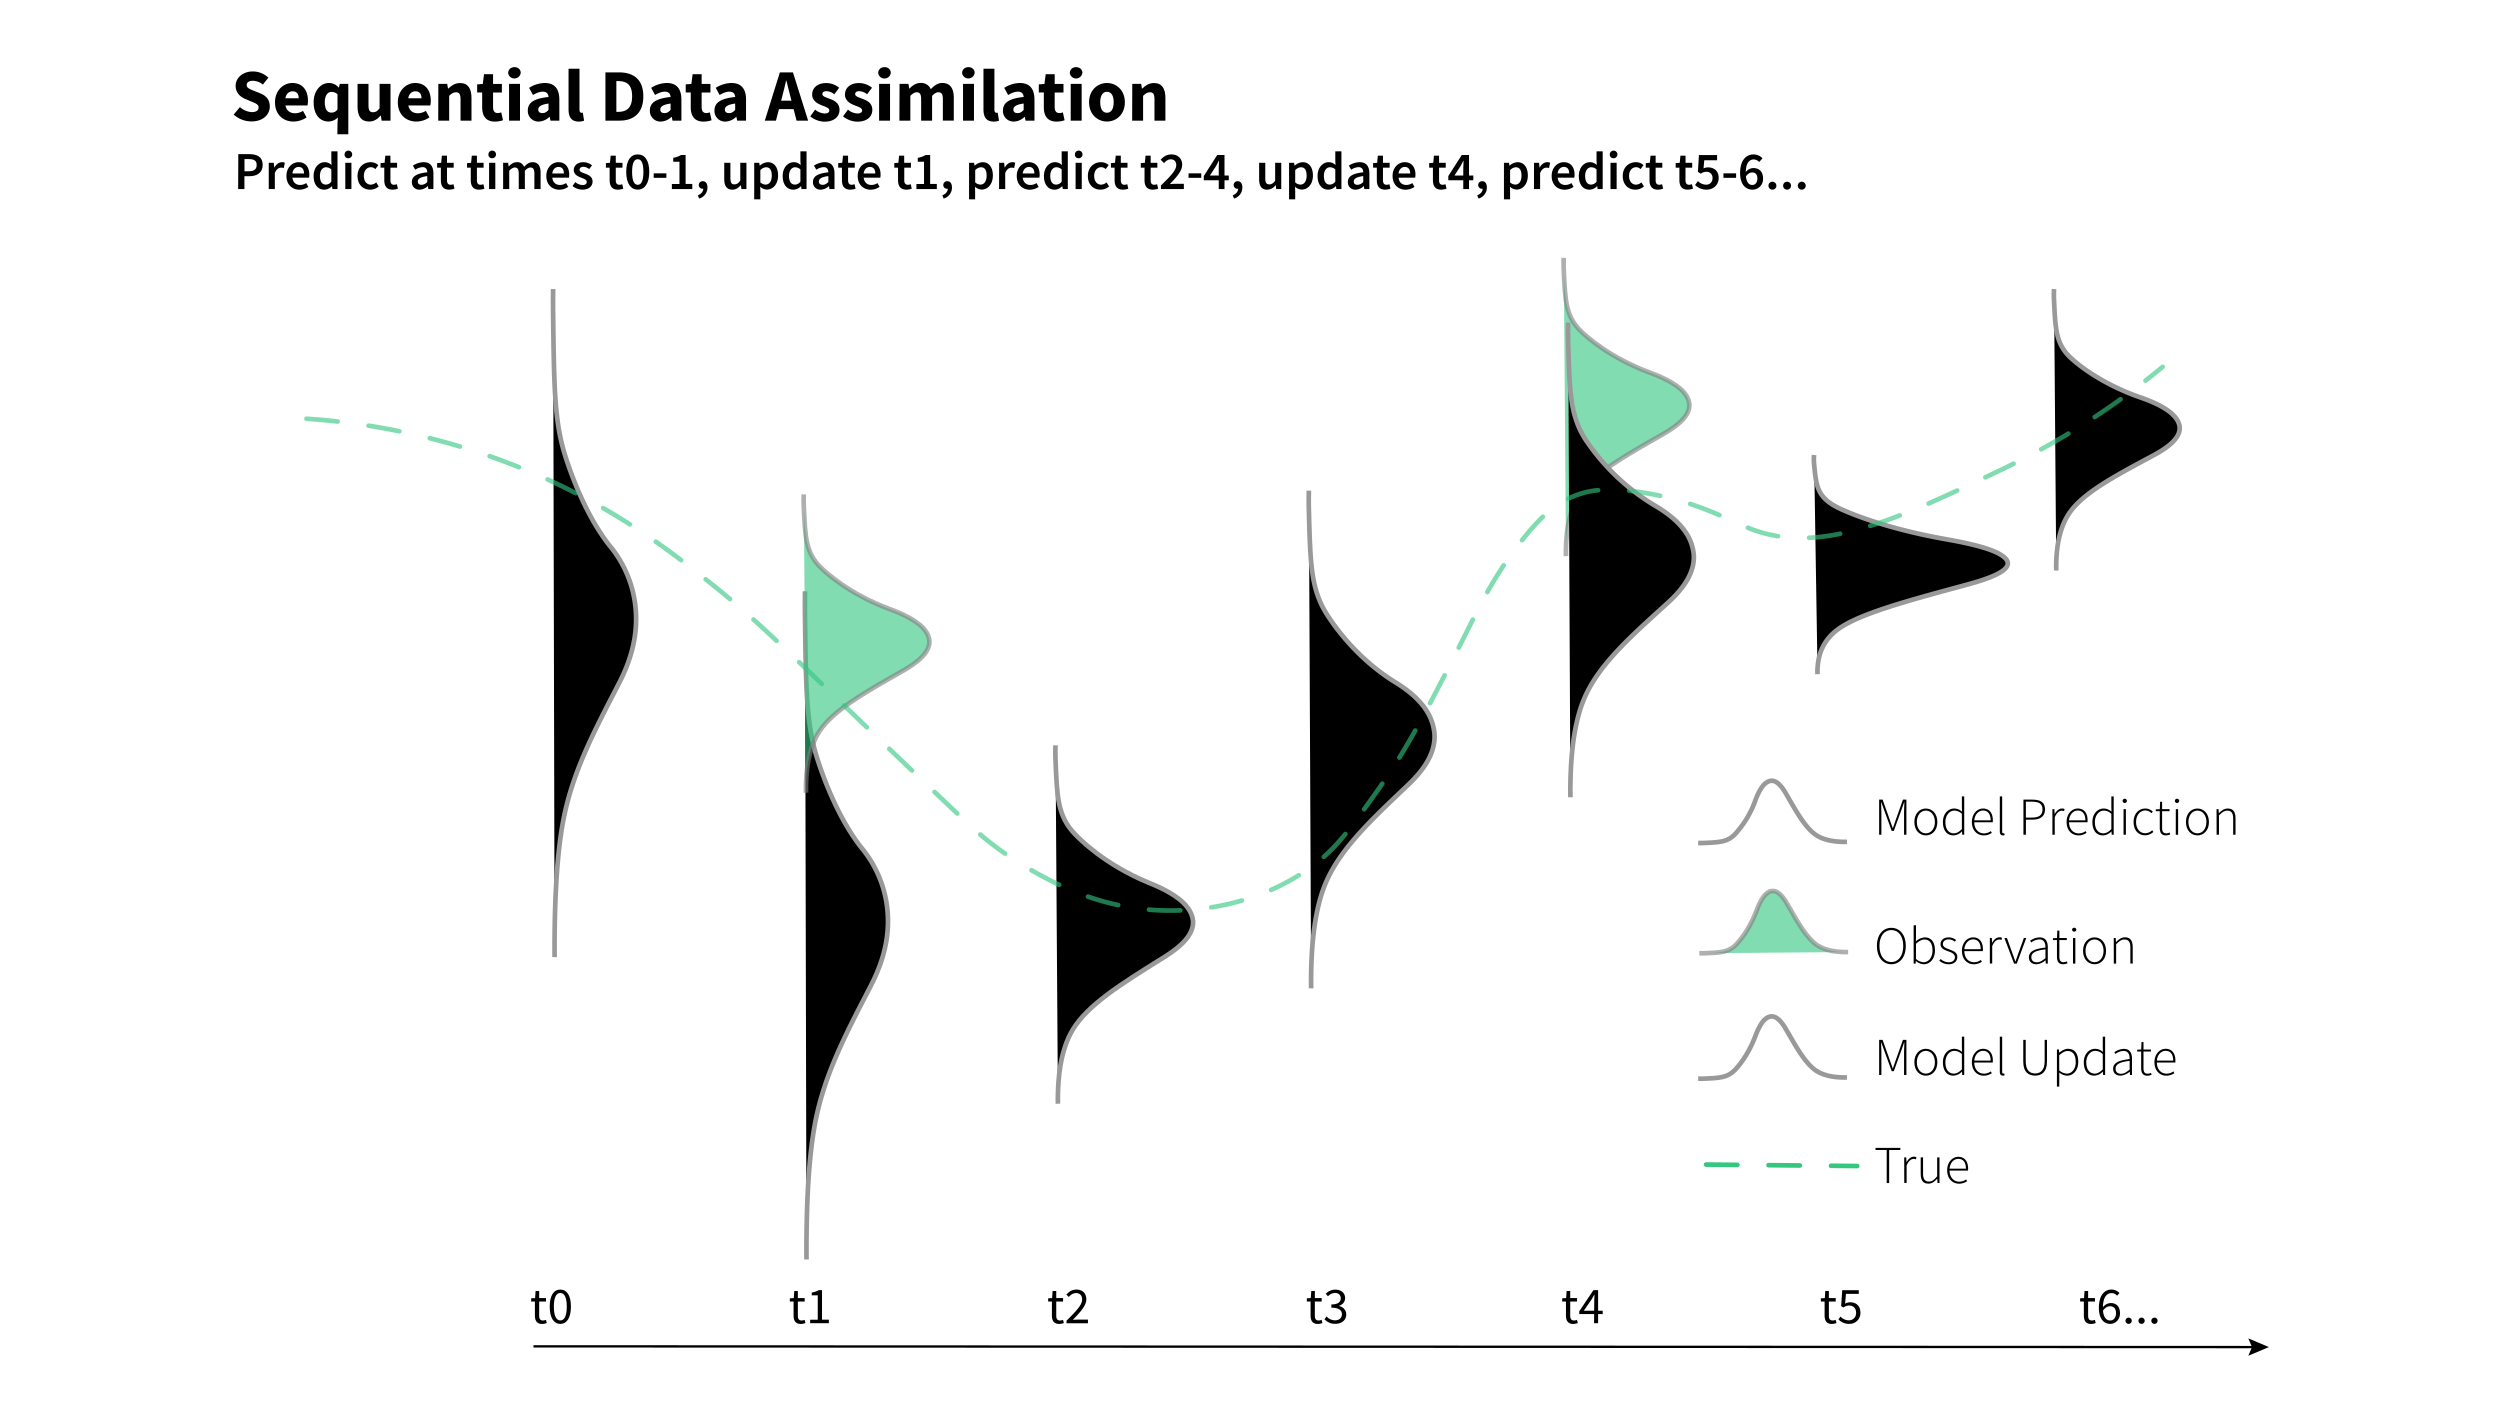 <svg id="Layer_1" data-name="Layer 1" xmlns="http://www.w3.org/2000/svg" viewBox="0 0 1600 900">
<path class="curve pred" id="t0_pred" d="M354,185c-.06,4.08-.1,10,0,17.06.61,44.9.77,67.35,7.58,89.12,1.65,5.26,11.28,36.05,28.44,57.84a73.15,73.15,0,0,1,17.07,45.5c.53,21.26-8.52,38.18-12.33,45.51-15.32,29.53-28.33,54.6-34.13,84.38-5.17,26.58-5.54,61.69-5.69,75.85-.05,5.13,0,9.39,0,12.32" stroke="#999" stroke-miterlimit="10" stroke-width="3px"/>
<path class="curve pred" id="t1_pred" d="M515.2,378.43c-.06,4.08-.1,10,0,17.06.61,44.9.77,67.35,7.58,89.12,1.65,5.26,11.28,36,28.45,57.83A73.26,73.26,0,0,1,568.29,588c.53,21.26-8.52,38.17-12.32,45.51-15.33,29.53-28.33,54.6-34.13,84.38-5.18,26.57-5.54,61.69-5.69,75.84-.06,5.14,0,9.4,0,12.33" stroke="#999" stroke-miterlimit="10" stroke-width="3px"/>
<path class="curve pred" id="t2_pred" d="M675.52,477c-.09,2.19-.16,5.35,0,9.15,1,24.09,1.28,36.14,12.58,47.82,2.73,2.83,18.7,19.34,47.16,31,3.92,1.61,15,6,22,12.71,1.29,1.24,5.83,5.81,6.29,11.7.88,11.41-14.13,20.49-20.44,24.42-25.41,15.85-47,29.3-56.59,45.28-8.59,14.26-9.19,33.1-9.44,40.7-.09,2.75-.05,5,0,6.61" stroke="#999" stroke-miterlimit="10" stroke-width="3px"/>
<path class="curve pred" id="t6_pred" d="M1314.57,185a70.59,70.59,0,0,0,0,7.19c.92,18.91,1.17,28.37,11.49,37.54,2.49,2.22,17.07,15.19,43.07,24.37,3.59,1.26,13.68,4.68,20.11,10,1.17,1,5.33,4.56,5.74,9.19.81,8.95-12.9,16.08-18.67,19.17-23.2,12.44-42.91,23-51.69,35.55-7.84,11.19-8.39,26-8.62,31.95-.08,2.16,0,4,0,5.19" stroke="#999" stroke-miterlimit="10" stroke-width="3px"/>
<path class="curve obs" id="t1_obs" d="M514.42,316.4c-.09,1.82-.15,4.45,0,7.62.92,20.05,1.16,30.08,11.48,39.8,2.49,2.35,17.07,16.1,43.06,25.83,3.59,1.34,13.68,5,20.1,10.59,1.18,1,5.33,4.83,5.74,9.74.81,9.49-12.89,17-18.66,20.32-23.2,13.19-42.9,24.39-51.68,37.69-7.83,11.87-8.39,27.55-8.61,33.87-.08,2.29-.05,4.2,0,5.5" fill="#33c780" opacity=".61" stroke="#7f7f7f" stroke-miterlimit="10" stroke-width="3px"/>
<path class="curve obs" id="t4_obs" d="M1000.79,165c-.08,1.82-.14,4.45,0,7.62.93,20.05,1.17,30.08,11.49,39.8,2.49,2.35,17.07,16.1,43.06,25.83,3.58,1.34,13.67,5,20.1,10.59,1.17,1,5.32,4.83,5.74,9.74.81,9.49-12.9,17-18.66,20.32-23.2,13.19-42.9,24.38-51.68,37.69-7.84,11.86-8.39,27.55-8.61,33.87-.08,2.29-.05,4.2,0,5.5" fill="#33c780" opacity=".61" stroke="#7f7f7f" stroke-miterlimit="10" stroke-width="3px"/>
<path class="curve pred" id="t3_pred" d="M837.68,314c-.08,3-.14,7.43,0,12.71.93,33.45,1.17,50.17,11.49,66.4,2.5,3.92,17.08,26.85,43.08,43.08,3.58,2.24,13.68,8.28,20.1,17.66a32.88,32.88,0,0,1,5.75,16.25c.8,15.83-12.9,28.43-18.67,33.9-23.21,22-42.91,40.68-51.69,62.86-7.84,19.8-8.4,46-8.62,56.51-.08,3.82,0,7,0,9.18" stroke="#999" stroke-miterlimit="10" stroke-width="3px"/>
<path class="curve pred" id="t4_pred" d="M1003.62,206.42c-.08,2.9-.14,7.09,0,12.12.93,31.9,1.17,47.85,11.49,63.32A139.28,139.28,0,0,0,1058.19,323c3.58,2.13,13.67,7.89,20.1,16.84a30.47,30.47,0,0,1,5.75,15.49c.8,15.1-12.91,27.12-18.67,32.33-23.21,21-42.91,38.8-51.69,59.95-7.84,18.89-8.4,43.84-8.62,53.89-.08,3.65,0,6.68,0,8.76" stroke="#999" stroke-miterlimit="10" stroke-width="3px"/>
<path class="curve pred" id="t5_pred" d="m1161 291.2a29.42 29.42 0 0 0 0 5.6c1.43 14.74 1.81 22.1 17.71 29.25 3.84 1.73 26.32 11.83 66.39 19 5.52 1 21.08 3.64 31 7.77 1.82 0.76 8.22 3.56 8.86 7.16 1.24 7-19.89 12.53-28.77 14.93-35.77 9.69-66.14 17.92-79.68 27.69-12.08 8.73-12.93 20.25-13.27 24.89a25.6 25.6 0 0 0 0 4" stroke="#999" stroke-miterlimit="10" stroke-width="3px"/>
<path id="trend" d="M196.17,268a443.89,443.89,0,0,1,147.9,36c52.23,22.89,87.42,50.62,111.87,70.16,37.06,29.61,59.86,55,160.23,149.8a214.81,214.81,0,0,0,42.66,32.23c16.94,9.67,47.54,26.64,90.07,26.55,11.75,0,53.26-.68,91-28.45,15.2-11.17,24.09-23.49,41.71-48.35,17.84-25.17,28.66-46,46.46-80.58,18.24-35.46,24-50.11,41.71-73.95,15.06-20.25,26.12-30.11,40.77-35.08,6.88-2.34,18.07-4.78,41.72-.95,33.7,5.46,53.7,17.35,67.31,22.75,45.16,17.94,94.87-5.8,162.12-37.92a499.12,499.12,0,0,0,102.39-65.42" fill="none" opacity=".61" stroke="#33c780" stroke-dasharray="20,20" stroke-linecap="round" stroke-linejoin="round" stroke-width="3px"/>
  <g>
    <g>
      <line x1="341.42" y1="861.66" x2="1443.13" y2="862.13" style="fill: none;stroke: #000;stroke-miterlimit: 10;stroke-width: 1.5px"/>
      <polygon points="1438.92 867.68 1441.28 862.13 1438.92 856.57 1452.09 862.13 1438.92 867.68"/>
    </g>
    <g>
      <path d="M342.34,841.9V833h-2.4v-2.07l2.52-.16.33-4.52h2.28v4.52h4.37V833h-4.37v9c0,2,.64,3.12,2.5,3.12a5.5,5.5,0,0,0,1.83-.43l.53,2.06a9.87,9.87,0,0,1-3,.59C343.51,847.28,342.34,845.11,342.34,841.9Z"/>
      <path d="M351.82,836.22c0-7.09,2.56-10.9,6.79-10.9s6.78,3.82,6.78,10.9-2.56,11.06-6.78,11.06S351.82,843.32,351.82,836.22Zm10.92,0c0-6.2-1.67-8.7-4.13-8.7s-4.14,2.5-4.14,8.7,1.68,8.86,4.14,8.86S362.74,842.43,362.74,836.22Z"/>
    </g>
    <g>
      <path d="M507.89,841.9V833h-2.4v-2.07l2.52-.16.33-4.52h2.28v4.52H515V833h-4.37v9c0,2,.64,3.12,2.49,3.12a5.5,5.5,0,0,0,1.84-.43l.53,2.06a9.93,9.93,0,0,1-3,.59C509.05,847.28,507.89,845.11,507.89,841.9Z"/>
      <path d="M518.52,844.61h4.84V829h-3.85v-1.76a12.84,12.84,0,0,0,4.5-1.55h2.08v18.89h4.38v2.27h-12Z"/>
    </g>
    <g>
      <path d="M673.22,841.9V833h-2.4v-2.07l2.52-.16.33-4.52H676v4.52h4.37V833H676v9c0,2,.64,3.12,2.5,3.12a5.5,5.5,0,0,0,1.83-.43l.53,2.06a9.87,9.87,0,0,1-3,.59C674.38,847.28,673.22,845.11,673.22,841.9Z"/>
      <path d="M682.56,845.27c6.36-6.34,10-10.15,10-13.6,0-2.41-1.32-4.13-4-4.13a6.2,6.2,0,0,0-4.5,2.54l-1.58-1.54c1.77-1.95,3.68-3.22,6.42-3.22,3.91,0,6.35,2.47,6.35,6.23,0,4-3.64,7.92-8.64,13.17,1.15-.09,2.46-.18,3.56-.18h6.12v2.34H682.56Z"/>
    </g>
    <g>
      <path d="M838.77,841.9V833h-2.4v-2.07l2.52-.16.33-4.52h2.28v4.52h4.37V833H841.5v9c0,2,.63,3.12,2.49,3.12a5.5,5.5,0,0,0,1.84-.43l.53,2.06a10,10,0,0,1-3,.59C839.93,847.28,838.77,845.11,838.77,841.9Z"/>
      <path d="M847.66,844.3l1.37-1.78a7.22,7.22,0,0,0,5.41,2.49c2.57,0,4.39-1.5,4.39-3.88s-1.73-4.2-6.75-4.2v-2.09c4.48,0,6-1.73,6-4,0-2-1.41-3.35-3.66-3.35a6.35,6.35,0,0,0-4.51,2.15L848.44,828a8.75,8.75,0,0,1,6.08-2.64c3.68,0,6.34,2,6.34,5.37,0,2.55-1.55,4.18-3.85,5v.14a5.48,5.48,0,0,1,4.59,5.38c0,3.77-3.11,6-7,6A8.93,8.93,0,0,1,847.66,844.3Z"/>
    </g>
    <g>
      <path d="M1002.21,841.9V833H999.8v-2.07l2.53-.16.32-4.52h2.29v4.52h4.36V833h-4.36v9c0,2,.63,3.12,2.49,3.12a5.61,5.61,0,0,0,1.84-.43l.52,2.06a9.87,9.87,0,0,1-3,.59C1003.37,847.28,1002.21,845.11,1002.21,841.9Z"/>
      <path d="M1020.31,832.7c0-1.11.09-2.94.15-4.06h-.13c-.53,1-1.13,1.94-1.72,3l-5,7.23h12.12V841h-15v-1.8l9.06-13.52h3v21.16h-2.58Z"/>
    </g>
    <g>
      <path d="M1167.75,841.9V833h-2.4v-2.07l2.53-.16.32-4.52h2.28v4.52h4.37V833h-4.37v9c0,2,.64,3.12,2.5,3.12a5.5,5.5,0,0,0,1.83-.43l.53,2.06a9.87,9.87,0,0,1-3,.59C1168.92,847.28,1167.75,845.11,1167.75,841.9Z"/>
      <path d="M1176.58,844.38l1.35-1.78a7.22,7.22,0,0,0,5.34,2.41,4.54,4.54,0,0,0,4.63-4.82c0-2.92-1.78-4.65-4.49-4.65a5.9,5.9,0,0,0-3.63,1.29l-1.45-.92.69-10.19h10.6v2.34h-8.2l-.56,6.29a6.33,6.33,0,0,1,3.25-.88c3.61,0,6.56,2.06,6.56,6.63a6.93,6.93,0,0,1-7.13,7.18A9.3,9.3,0,0,1,1176.58,844.38Z"/>
    </g>
    <g>
      <path d="M1333.67,841.9V833h-2.4v-2.07l2.52-.16.33-4.52h2.28v4.52h4.37V833h-4.37v9c0,2,.63,3.12,2.49,3.12a5.55,5.55,0,0,0,1.84-.43l.53,2.06a10,10,0,0,1-3,.59C1334.83,847.28,1333.67,845.11,1333.67,841.9Z"/>
      <path d="M1343.28,837.11c0-8.52,3.84-11.79,8.07-11.79a6.78,6.78,0,0,1,5.1,2.23l-1.52,1.71a4.63,4.63,0,0,0-3.48-1.67c-3,0-5.59,2.42-5.59,9.52,0,5.2,1.68,8,4.72,8,2.08,0,3.68-1.85,3.68-4.64S1353,836,1350.35,836c-1.38,0-3.1.82-4.56,3l-.09-2.16a6.76,6.76,0,0,1,5.1-2.89c3.67,0,6,2.2,6,6.54,0,4-2.86,6.79-6.25,6.79C1346.41,847.28,1343.28,843.9,1343.28,837.11Z"/>
      <path d="M1360.33,845.22a2,2,0,1,1,2,2.06A2,2,0,0,1,1360.33,845.22Z"/>
      <path d="M1368.6,845.22a2,2,0,1,1,2,2.06A2,2,0,0,1,1368.6,845.22Z"/>
      <path d="M1376.86,845.22a2,2,0,1,1,2,2.06A2,2,0,0,1,1376.86,845.22Z"/>
    </g>
  </g>
  <g>
    <path d="M149.56,73.32l4-4.8a12.28,12.28,0,0,0,7.59,3.23c2.92,0,4.35-1.15,4.35-3s-1.76-2.57-4.46-3.68l-4-1.71c-3.2-1.3-6.23-3.93-6.23-8.42,0-5.12,4.57-9.21,11-9.21a14.27,14.27,0,0,1,9.94,4l-3.52,4.4a10.08,10.08,0,0,0-6.42-2.42c-2.4,0-3.94,1-3.94,2.77s2,2.58,4.72,3.66l3.94,1.59c3.77,1.53,6.13,4,6.13,8.41,0,5.13-4.28,9.57-11.64,9.57A17,17,0,0,1,149.56,73.32Z"/>
    <path d="M176,65.46c0-7.63,5.44-12.34,11.09-12.34,6.7,0,10,4.87,10,11.29a15.94,15.94,0,0,1-.29,3.08H182.72c.62,3.42,3,5,6.1,5a9.82,9.82,0,0,0,5.09-1.54l2.3,4.2a15.3,15.3,0,0,1-8.34,2.65C181.16,77.78,176,73.25,176,65.46Zm15.16-2.57c0-2.59-1.13-4.45-3.91-4.45-2.2,0-4.1,1.47-4.58,4.45Z"/>
    <path d="M216,78.77l.25-3.59a8.85,8.85,0,0,1-5.9,2.6c-5.85,0-9.62-4.64-9.62-12.32s4.8-12.34,9.75-12.34A7.94,7.94,0,0,1,216.71,56h.18l.58-2.32h5.45V85.94h-7Zm0-8.8V60.32a5.68,5.68,0,0,0-3.89-1.49c-2.26,0-4.24,2.08-4.24,6.55,0,4.62,1.6,6.7,4.29,6.7A4.47,4.47,0,0,0,216,70Z"/>
    <path d="M228.83,68.3V53.69h7V67.4c0,3.39.91,4.45,2.92,4.45,1.75,0,2.82-.74,4.18-2.59V53.69h7V77.21h-5.69l-.5-3.26h-.17c-2,2.34-4.18,3.83-7.39,3.83C231,77.78,228.83,74.17,228.83,68.3Z"/>
    <path d="M254.61,65.46c0-7.63,5.44-12.34,11.09-12.34,6.7,0,10,4.87,10,11.29a15.17,15.17,0,0,1-.29,3.08H261.36c.63,3.42,3,5,6.1,5a9.82,9.82,0,0,0,5.09-1.54l2.3,4.2a15.27,15.27,0,0,1-8.34,2.65C259.8,77.78,254.61,73.25,254.61,65.46Zm15.16-2.57c0-2.59-1.13-4.45-3.91-4.45-2.2,0-4.1,1.47-4.58,4.45Z"/>
    <path d="M280.53,53.69h5.69l.5,3h.17c2-1.9,4.35-3.55,7.56-3.55,5.11,0,7.3,3.61,7.3,9.49v14.6h-7V63.51c0-3.39-.91-4.45-2.93-4.45-1.75,0-2.82.82-4.35,2.29V77.21h-7Z"/>
    <path d="M308.59,68.66v-9.5h-3.21V54l3.6-.27.81-6.24h5.77v6.24h5.64v5.47h-5.64v9.42c0,2.67,1.21,3.74,3,3.74a7.08,7.08,0,0,0,2.24-.45l1.1,5.06a16.52,16.52,0,0,1-5.23.85C310.9,77.78,308.59,74.11,308.59,68.66Z"/>
    <path d="M325.26,46.61c0-2.14,1.7-3.64,4-3.64s4,1.5,4,3.64a4.06,4.06,0,0,1-8.07,0Zm.54,7.08h7V77.21h-7Z"/>
    <path d="M337.8,70.69c0-5,3.95-7.64,13.25-8.62-.14-2.06-1.17-3.4-3.72-3.4-2,0-3.94.83-6.23,2.13l-2.47-4.58a19.25,19.25,0,0,1,10-3.1c6,0,9.35,3.44,9.35,10.65V77.21h-5.69l-.5-2.4h-.17a10.32,10.32,0,0,1-6.85,3A6.77,6.77,0,0,1,337.8,70.69Zm13.25-.31V66.27c-5,.67-6.57,2.09-6.57,3.87,0,1.51,1,2.25,2.69,2.25S349.81,71.61,351.05,70.38Z"/>
    <path d="M363.87,69.91V44h7V70.19c0,1.5.7,2,1.27,2a2.91,2.91,0,0,0,.85-.1l.83,5.14a9,9,0,0,1-3.5.58C365.5,77.78,363.87,74.66,363.87,69.91Z"/>
    <path d="M387.48,46.32h8.74c9.44,0,15.52,4.69,15.52,15.31s-6.08,15.58-15.13,15.58h-9.13Zm8.31,25.27c5.25,0,8.79-2.57,8.79-10s-3.54-9.69-8.79-9.69h-1.32V71.59Z"/>
    <path d="M415.92,70.69c0-5,3.95-7.64,13.25-8.62-.14-2.06-1.17-3.4-3.72-3.4-2,0-3.94.83-6.22,2.13l-2.48-4.58a19.25,19.25,0,0,1,10-3.1c6,0,9.35,3.44,9.35,10.65V77.21h-5.69l-.5-2.4h-.17a10.32,10.32,0,0,1-6.85,3A6.77,6.77,0,0,1,415.92,70.69Zm13.25-.31V66.27c-5,.67-6.57,2.09-6.57,3.87,0,1.51,1,2.25,2.69,2.25S427.93,71.61,429.17,70.38Z"/>
    <path d="M442.08,68.66v-9.5h-3.22V54l3.61-.27.81-6.24h5.77v6.24h5.63v5.47h-5.63v9.42c0,2.67,1.21,3.74,3,3.74a7.08,7.08,0,0,0,2.24-.45l1.1,5.06a16.52,16.52,0,0,1-5.23.85C444.39,77.78,442.08,74.11,442.08,68.66Z"/>
    <path d="M457.26,70.69c0-5,3.94-7.64,13.25-8.62-.14-2.06-1.17-3.4-3.72-3.4-2,0-4,.83-6.23,2.13l-2.48-4.58a19.29,19.29,0,0,1,10.05-3.1c6,0,9.34,3.44,9.34,10.65V77.21h-5.68l-.5-2.4h-.18a10.32,10.32,0,0,1-6.84,3A6.77,6.77,0,0,1,457.26,70.69Zm13.25-.31V66.27c-5,.67-6.58,2.09-6.58,3.87,0,1.51,1.05,2.25,2.7,2.25S469.27,71.61,470.51,70.38Z"/>
    <path d="M499.13,46.32h8.36l9.71,30.89h-7.4l-4-15.64c-.86-3.09-1.68-6.75-2.51-10h-.19c-.75,3.26-1.57,6.88-2.43,10l-4.06,15.64h-7.14Zm-3.3,18.11h14.86v5.42H495.83Z"/>
    <path d="M518.55,74.5l3.13-4.34a10.23,10.23,0,0,0,6.07,2.47c2.08,0,3-.79,3-2,0-1.54-2.33-2.25-4.75-3.2-2.88-1.11-6.22-3-6.22-6.91,0-4.38,3.56-7.37,9-7.37a13.38,13.38,0,0,1,8.29,3l-3.12,4.19a8.7,8.7,0,0,0-4.95-2c-1.8,0-2.68.71-2.68,1.88,0,1.5,2.2,2.07,4.64,3,3,1.1,6.33,2.78,6.33,7.08s-3.36,7.58-9.66,7.58A15.26,15.26,0,0,1,518.55,74.5Z"/>
    <path d="M539.55,74.5l3.13-4.34a10.2,10.2,0,0,0,6.07,2.47c2.08,0,3-.79,3-2,0-1.54-2.33-2.25-4.75-3.2-2.88-1.11-6.22-3-6.22-6.91,0-4.38,3.56-7.37,9-7.37a13.38,13.38,0,0,1,8.29,3l-3.12,4.19a8.7,8.7,0,0,0-4.95-2c-1.8,0-2.69.71-2.69,1.88,0,1.5,2.21,2.07,4.64,3,3,1.1,6.34,2.78,6.34,7.08s-3.36,7.58-9.66,7.58A15.26,15.26,0,0,1,539.55,74.5Z"/>
    <path d="M562.09,46.61c0-2.14,1.69-3.64,4-3.64s4,1.5,4,3.64a4.05,4.05,0,0,1-8.06,0Zm.54,7.08h7V77.21h-7Z"/>
    <path d="M575.71,53.69h5.69l.5,3h.17c1.93-1.94,4-3.59,7.13-3.59a6.5,6.5,0,0,1,6.49,4c2.07-2.15,4.28-4,7.39-4,5.08,0,7.35,3.61,7.35,9.49v14.6h-7V63.51c0-3.39-.92-4.45-2.9-4.45-1.18,0-2.52.74-4,2.29V77.21h-7V63.51c0-3.39-.93-4.45-2.91-4.45-1.16,0-2.52.74-4,2.29V77.21h-7Z"/>
    <path d="M615.79,46.61c0-2.14,1.7-3.64,4-3.64s4,1.5,4,3.64a4.06,4.06,0,0,1-8.07,0Zm.55,7.08h7V77.21h-7Z"/>
    <path d="M629.42,69.91V44h7V70.19c0,1.5.69,2,1.26,2a2.84,2.84,0,0,0,.85-.1l.83,5.14a9,9,0,0,1-3.5.58C631.05,77.78,629.42,74.66,629.42,69.91Z"/>
    <path d="M641.89,70.69c0-5,4-7.64,13.25-8.62-.14-2.06-1.17-3.4-3.72-3.4-2,0-3.94.83-6.22,2.13l-2.48-4.58a19.26,19.26,0,0,1,10-3.1c6,0,9.34,3.44,9.34,10.65V77.21h-5.69l-.5-2.4h-.17a10.32,10.32,0,0,1-6.84,3A6.78,6.78,0,0,1,641.89,70.69Zm13.25-.31V66.27c-5,.67-6.57,2.09-6.57,3.87,0,1.51,1,2.25,2.7,2.25S653.9,71.61,655.14,70.38Z"/>
    <path d="M668.05,68.66v-9.5h-3.22V54l3.61-.27.81-6.24H675v6.24h5.63v5.47H675v9.42c0,2.67,1.21,3.74,3,3.74a7.08,7.08,0,0,0,2.24-.45l1.1,5.06a16.52,16.52,0,0,1-5.23.85C670.36,77.78,668.05,74.11,668.05,68.66Z"/>
    <path d="M684.72,46.61c0-2.14,1.7-3.64,4-3.64s4,1.5,4,3.64a4.06,4.06,0,0,1-8.07,0Zm.54,7.08h7V77.21h-7Z"/>
    <path d="M697,65.46c0-7.82,5.5-12.34,11.45-12.34s11.46,4.52,11.46,12.34-5.5,12.32-11.46,12.32S697,73.27,697,65.46Zm15.77,0c0-4.07-1.43-6.71-4.32-6.71s-4.31,2.64-4.31,6.71,1.43,6.7,4.31,6.7S712.75,69.53,712.75,65.46Z"/>
    <path d="M724.65,53.69h5.69l.5,3H731c2-1.9,4.35-3.55,7.56-3.55,5.11,0,7.3,3.61,7.3,9.49v14.6h-7V63.51c0-3.39-.91-4.45-2.93-4.45-1.75,0-2.82.82-4.35,2.29V77.21h-7Z"/>
  </g>
  <g id="legend">
    <g>
      <path class="leg_text_pred" d="M1202.65,511.76h2.22l4.7,13.19,1.77,5h.14c.59-1.67,1.12-3.34,1.71-5l4.69-13.19h2.22v22.49h-1.51V519.46c0-1.82.11-4.19.2-6.07h-.14l-1.75,5-4.85,13.39h-1.36l-4.88-13.39-1.78-5h-.13c.08,1.88.19,4.25.19,6.07v14.79h-1.44Z"/>
      <path class="leg_text_pred" d="M1225.19,526.09c0-5.49,3.42-8.64,7.36-8.64s7.36,3.15,7.36,8.64-3.42,8.57-7.36,8.57S1225.19,531.51,1225.19,526.09Zm13.14,0c0-4.32-2.47-7.31-5.78-7.31s-5.77,3-5.77,7.31,2.46,7.24,5.77,7.24S1238.33,530.4,1238.33,526.09Z"/>
      <path class="leg_text_pred" d="M1243.47,526.09c0-5.29,3.35-8.64,7.27-8.64a7.55,7.55,0,0,1,4.94,2l-.08-3V509.7h1.51v24.55h-1.28l-.16-2.12h-.08a7.72,7.72,0,0,1-5.35,2.53C1246.13,534.66,1243.47,531.62,1243.47,526.09Zm12.13,4.53V520.9a6.88,6.88,0,0,0-4.78-2.11c-3.26,0-5.77,3.18-5.77,7.29,0,4.36,1.94,7.24,5.41,7.24C1252.27,533.32,1253.88,532.37,1255.6,530.62Z"/>
      <path class="leg_text_pred" d="M1262,526.09c0-5.35,3.47-8.64,7.15-8.64,3.88,0,6.27,2.76,6.27,7.59a7.21,7.21,0,0,1-.08,1.22h-11.79c0,4.14,2.48,7.1,6.17,7.1a7.33,7.33,0,0,0,4.4-1.46l.63,1.15a9,9,0,0,1-5.17,1.61C1265.41,534.66,1262,531.45,1262,526.09Zm12-1.07c0-4.18-1.9-6.27-4.84-6.27-2.77,0-5.28,2.35-5.62,6.27Z"/>
      <path class="leg_text_pred" d="M1279.88,532.05V509.7h1.51v22.56c0,.73.3,1.07.71,1.07a2.59,2.59,0,0,0,.62-.07l.25,1.23a3.41,3.41,0,0,1-1.09.17C1280.57,534.66,1279.88,533.85,1279.88,532.05Z"/>
      <path class="leg_text_pred" d="M1295,511.76h5.66c5.1,0,8.16,1.65,8.16,6.26,0,4.42-3,6.56-8,6.56h-4.23v9.67H1295Zm5.41,11.49c4.59,0,6.79-1.53,6.79-5.23s-2.28-4.94-6.93-4.94h-3.7v10.17Z"/>
      <path class="leg_text_pred" d="M1313.54,517.86h1.27l.17,3.06h.07c1.11-2,2.71-3.47,4.66-3.47a3.51,3.51,0,0,1,1.63.34l-.34,1.37a3.68,3.68,0,0,0-1.48-.28c-1.48,0-3.23,1.12-4.48,4.22v11.15h-1.5Z"/>
      <path class="leg_text_pred" d="M1322.63,526.09c0-5.35,3.48-8.64,7.15-8.64,3.89,0,6.28,2.76,6.28,7.59a7.23,7.23,0,0,1-.09,1.22h-11.79c.06,4.14,2.48,7.1,6.18,7.1a7.37,7.37,0,0,0,4.4-1.46l.62,1.15a8.93,8.93,0,0,1-5.17,1.61C1326,534.66,1322.63,531.45,1322.63,526.09Zm12-1.07c0-4.18-1.9-6.27-4.84-6.27-2.78,0-5.28,2.35-5.62,6.27Z"/>
      <path class="leg_text_pred" d="M1339.13,526.09c0-5.29,3.36-8.64,7.27-8.64a7.55,7.55,0,0,1,4.95,2l-.09-3V509.7h1.51v24.55h-1.27l-.17-2.12h-.07a7.74,7.74,0,0,1-5.35,2.53C1341.8,534.66,1339.13,531.62,1339.13,526.09Zm12.13,4.53V520.9a6.84,6.84,0,0,0-4.78-2.11c-3.25,0-5.76,3.18-5.76,7.29,0,4.36,1.94,7.24,5.41,7.24C1347.94,533.32,1349.54,532.37,1351.26,530.62Z"/>
      <path class="leg_text_pred" d="M1358.48,512.56a1.37,1.37,0,0,1,2.74,0,1.37,1.37,0,0,1-2.74,0Zm.59,5.3h1.5v16.39h-1.5Z"/>
      <path class="leg_text_pred" d="M1365.5,526.09c0-5.49,3.5-8.64,7.49-8.64a6.74,6.74,0,0,1,4.8,2l-.89,1a5.61,5.61,0,0,0-3.87-1.74c-3.36,0-5.94,3-5.94,7.31s2.35,7.24,5.91,7.24a6.52,6.52,0,0,0,4.39-1.89l.78,1.06a7.81,7.81,0,0,1-5.23,2.16C1368.7,534.66,1365.5,531.51,1365.5,526.09Z"/>
      <path class="leg_text_pred" d="M1382.25,529.72V519.18h-2.56V518l2.59-.14.19-4.74h1.28v4.74h4.76v1.32h-4.76v10.66c0,2.09.53,3.5,2.79,3.5a5.85,5.85,0,0,0,2-.52l.4,1.23a9.59,9.59,0,0,1-2.68.61C1383.17,534.66,1382.25,532.66,1382.25,529.72Z"/>
      <path class="leg_text_pred" d="M1391.93,512.56a1.37,1.37,0,0,1,2.74,0,1.37,1.37,0,0,1-2.74,0Zm.58,5.3H1394v16.39h-1.51Z"/>
      <path class="leg_text_pred" d="M1399,526.09c0-5.49,3.42-8.64,7.36-8.64s7.36,3.15,7.36,8.64-3.42,8.57-7.36,8.57S1399,531.51,1399,526.09Zm13.13,0c0-4.32-2.46-7.31-5.77-7.31s-5.78,3-5.78,7.31,2.47,7.24,5.78,7.24S1412.08,530.4,1412.08,526.09Z"/>
      <path class="leg_text_pred" d="M1418.59,517.86h1.28l.16,2.54h.07c1.68-1.67,3.38-2.95,5.64-2.95,3.39,0,5,2,5,6.29v10.51h-1.51V523.94c0-3.48-1.1-5.13-3.73-5.13-2,0-3.37,1-5.36,3.08v12.36h-1.51Z"/>
    </g>
    <g transform="translate(0,75)">
      <path class="leg_text_up" d="M1202.65,590.53h2.22l4.7,13.2,1.77,5h.14c.59-1.67,1.12-3.34,1.71-5l4.69-13.2h2.22V613h-1.51V598.24c0-1.82.11-4.2.2-6.08h-.14l-1.75,5-4.85,13.39h-1.36l-4.88-13.39-1.78-5h-.13c.08,1.88.19,4.26.19,6.08V613h-1.44Z"/>
      <path class="leg_text_up" d="M1225.19,604.86c0-5.48,3.42-8.63,7.36-8.63s7.36,3.15,7.36,8.63-3.42,8.58-7.36,8.58S1225.19,610.28,1225.19,604.86Zm13.14,0c0-4.31-2.47-7.3-5.78-7.3s-5.77,3-5.77,7.3,2.46,7.25,5.77,7.25S1238.33,609.18,1238.33,604.86Z"/>
      <path class="leg_text_up" d="M1243.47,604.86c0-5.29,3.35-8.63,7.27-8.63a7.55,7.55,0,0,1,4.94,2l-.08-3v-6.76h1.51V613h-1.28l-.16-2.13h-.08a7.69,7.69,0,0,1-5.35,2.54C1246.13,613.44,1243.47,610.39,1243.47,604.86Zm12.13,4.54v-9.73a6.92,6.92,0,0,0-4.78-2.11c-3.26,0-5.77,3.19-5.77,7.3,0,4.36,1.94,7.24,5.41,7.24C1252.27,612.1,1253.88,611.15,1255.6,609.4Z"/>
      <path class="leg_text_up" d="M1262,604.86c0-5.34,3.47-8.63,7.15-8.63,3.88,0,6.27,2.76,6.27,7.58a7.26,7.26,0,0,1-.08,1.23h-11.79c0,4.14,2.48,7.09,6.17,7.09a7.32,7.32,0,0,0,4.4-1.45l.63,1.15a9.06,9.06,0,0,1-5.17,1.61C1265.41,613.44,1262,610.22,1262,604.86Zm12-1.06c0-4.19-1.9-6.27-4.84-6.27-2.77,0-5.28,2.35-5.62,6.27Z"/>
      <path class="leg_text_up" d="M1279.88,610.83V588.47h1.51V611c0,.73.3,1.08.71,1.08a2.59,2.59,0,0,0,.62-.07l.25,1.23a3.41,3.41,0,0,1-1.09.17C1280.57,613.44,1279.88,612.62,1279.88,610.83Z"/>
      <path class="leg_text_up" d="M1294.89,604.4V590.53h1.57v13.69c0,6,2.81,7.79,6,7.79s6.12-1.8,6.12-7.79V590.53h1.49V604.4c0,7-3.73,9-7.61,9S1294.89,611.42,1294.89,604.4Z"/>
      <path class="leg_text_up" d="M1316.44,596.64h1.27l.17,2.06h.07c1.6-1.29,3.55-2.47,5.57-2.47,4.39,0,6.56,3.29,6.56,8.36,0,5.56-3.36,8.85-7.23,8.85a8.52,8.52,0,0,1-4.92-2l0,3v6h-1.51Zm12,8c0-4-1.43-7-5.21-7-1.63,0-3.35,1-5.33,2.71V610a7.9,7.9,0,0,0,4.82,2.11C1326.1,612.1,1328.49,609,1328.49,604.6Z"/>
      <path class="leg_text_up" d="M1333.64,604.86c0-5.29,3.36-8.63,7.27-8.63a7.53,7.53,0,0,1,4.94,2l-.08-3v-6.76h1.51V613H1346l-.16-2.13h-.08a7.69,7.69,0,0,1-5.34,2.54C1336.31,613.44,1333.64,610.39,1333.64,604.86Zm12.13,4.54v-9.73a6.92,6.92,0,0,0-4.78-2.11c-3.26,0-5.77,3.19-5.77,7.3,0,4.36,1.94,7.24,5.41,7.24C1342.44,612.1,1344.05,611.15,1345.77,609.4Z"/>
      <path class="leg_text_up" d="M1352.4,609c0-3.64,3.28-5.38,10.57-6.18,0-2.52-.64-5.22-3.86-5.22a8.94,8.94,0,0,0-5.23,1.93l-.69-1.12a11,11,0,0,1,6.1-2.13c3.88,0,5.19,2.82,5.19,6.32V613h-1.28l-.16-2.13H1363a9.64,9.64,0,0,1-5.81,2.54C1354.55,613.44,1352.4,612,1352.4,609Zm10.57.54v-5.58c-6.73.78-9,2.34-9,5,0,2.35,1.59,3.26,3.47,3.26S1360.94,611.22,1363,609.49Z"/>
      <path class="leg_text_up" d="M1370.34,608.5V598h-2.56v-1.17l2.59-.14.19-4.75h1.28v4.75h4.76V598h-4.76v10.66c0,2.1.53,3.51,2.79,3.51a5.85,5.85,0,0,0,2-.52l.4,1.22a9.3,9.3,0,0,1-2.68.62C1371.26,613.44,1370.34,611.44,1370.34,608.5Z"/>
      <path class="leg_text_up" d="M1378.85,604.86c0-5.34,3.47-8.63,7.15-8.63,3.88,0,6.27,2.76,6.27,7.58a6.37,6.37,0,0,1-.09,1.23H1380.4c0,4.14,2.48,7.09,6.17,7.09a7.36,7.36,0,0,0,4.4-1.45l.62,1.15a9,9,0,0,1-5.16,1.61C1382.24,613.44,1378.85,610.22,1378.85,604.86Zm12-1.06c0-4.19-1.9-6.27-4.84-6.27-2.77,0-5.28,2.35-5.62,6.27Z"/>
    </g>
    <g transform="translate(0,-75)">
      <path class="leg_text_obs" d="M1201.2,680.4c0-7.12,3.86-11.59,9.26-11.59s9.27,4.47,9.27,11.59-3.86,11.73-9.27,11.73S1201.2,687.52,1201.2,680.4Zm16.88,0c0-6.24-3-10.16-7.62-10.16s-7.61,3.92-7.61,10.16,3.05,10.3,7.61,10.3S1218.08,686.64,1218.08,680.4Z"/>
      <path class="leg_text_obs" d="M1226.23,690.06h-.07l-.17,1.66h-1.26V667.16h1.51v7.13l-.08,3.19a9.32,9.32,0,0,1,5.64-2.56c4.4,0,6.57,3.29,6.57,8.36,0,5.56-3.36,8.85-7.22,8.85A8.28,8.28,0,0,1,1226.23,690.06Zm10.56-6.77c0-4-1.44-7-5.22-7-1.62,0-3.41,1-5.33,2.71v9.72a7.79,7.79,0,0,0,4.82,2.11C1234.4,690.79,1236.79,687.73,1236.79,683.29Z"/>
      <path class="leg_text_obs" d="M1241.15,689.86l.88-1.1a7.56,7.56,0,0,0,5.21,2.08c2.58,0,3.91-1.51,3.91-3.24,0-2.05-2.12-3-4-3.64-2.47-.88-5.22-1.88-5.22-4.68,0-2.36,1.87-4.36,5.28-4.36a7.61,7.61,0,0,1,4.68,1.7l-.81,1.08a6.26,6.26,0,0,0-3.91-1.49c-2.56,0-3.71,1.47-3.71,3,0,1.87,1.93,2.58,3.88,3.32,2.54,1,5.35,1.8,5.35,5,0,2.47-2,4.62-5.52,4.62A9.38,9.38,0,0,1,1241.15,689.86Z"/>
      <path class="leg_text_obs" d="M1255.64,683.55c0-5.34,3.47-8.63,7.15-8.63,3.88,0,6.27,2.76,6.27,7.58a6.37,6.37,0,0,1-.09,1.23h-11.78c0,4.14,2.48,7.09,6.17,7.09a7.34,7.34,0,0,0,4.4-1.45l.62,1.15a9,9,0,0,1-5.16,1.61C1259,692.13,1255.64,688.91,1255.64,683.55Zm12-1.06c0-4.19-1.9-6.27-4.84-6.27-2.77,0-5.28,2.35-5.62,6.27Z"/>
      <path class="leg_text_obs" d="M1273.5,675.33h1.28l.16,3h.08c1.11-2,2.71-3.46,4.66-3.46a3.33,3.33,0,0,1,1.62.34l-.34,1.36a3.78,3.78,0,0,0-1.48-.27c-1.47,0-3.22,1.12-4.47,4.22v11.15h-1.51Z"/>
      <path class="leg_text_obs" d="M1282.81,675.33h1.63l3.69,10.26c.53,1.59,1.13,3.24,1.66,4.71h.14c.53-1.47,1.12-3.12,1.65-4.71l3.69-10.26h1.54l-6.07,16.39H1289Z"/>
      <path class="leg_text_obs" d="M1298.51,687.64c0-3.64,3.28-5.38,10.57-6.18.05-2.52-.64-5.22-3.86-5.22a8.94,8.94,0,0,0-5.23,1.93l-.69-1.12a11,11,0,0,1,6.09-2.13c3.89,0,5.2,2.82,5.2,6.33v10.47h-1.28l-.16-2.13h-.08a9.64,9.64,0,0,1-5.81,2.54C1300.66,692.13,1298.51,690.71,1298.51,687.64Zm10.57.54V682.6c-6.73.78-9,2.35-9,5,0,2.35,1.59,3.26,3.47,3.26S1307.05,689.91,1309.08,688.18Z"/>
      <path class="leg_text_obs" d="M1316.45,687.19V676.64h-2.57v-1.17l2.6-.14.19-4.75H1318v4.75h4.76v1.31H1318V687.3c0,2.1.53,3.51,2.79,3.51a5.85,5.85,0,0,0,2-.52l.4,1.22a9.3,9.3,0,0,1-2.68.62C1317.37,692.13,1316.45,690.13,1316.45,687.19Z"/>
      <path class="leg_text_obs" d="M1326.12,670a1.38,1.38,0,0,1,2.75,0,1.38,1.38,0,0,1-2.75,0Zm.59,5.3h1.51v16.39h-1.51Z"/>
      <path class="leg_text_obs" d="M1333.15,683.55c0-5.48,3.42-8.63,7.36-8.63s7.36,3.15,7.36,8.63-3.42,8.58-7.36,8.58S1333.15,689,1333.15,683.55Zm13.13,0c0-4.31-2.46-7.3-5.77-7.3s-5.78,3-5.78,7.3,2.47,7.25,5.78,7.25S1346.28,687.87,1346.28,683.55Z"/>
      <path class="leg_text_obs" d="M1352.79,675.33h1.27l.17,2.54h.07c1.67-1.67,3.38-3,5.64-3,3.39,0,5,2.05,5,6.28v10.52h-1.51V681.4c0-3.47-1.1-5.12-3.74-5.12-2,0-3.36,1-5.36,3.07v12.37h-1.5Z"/>
    </g>
    <g>
      <path class="leg_text_true" d="M1207.49,736h-7.16v-1.35h15.89V736h-7.16v21.15h-1.57Z"/>
      <path class="leg_text_true" d="M1218.69,740.75H1220l.17,3h.07c1.11-2,2.72-3.47,4.67-3.47a3.39,3.39,0,0,1,1.62.35l-.34,1.36a3.61,3.61,0,0,0-1.48-.27c-1.48,0-3.22,1.12-4.47,4.22v11.15h-1.51Z"/>
      <path class="leg_text_true" d="M1229.25,751.26V740.75h1.51v10.31c0,3.48,1.1,5.13,3.73,5.13,2,0,3.37-1,5.29-3.35V740.75h1.5v16.39H1240l-.17-2.75h-.07c-1.61,1.89-3.31,3.15-5.57,3.15C1230.82,757.54,1229.25,755.49,1229.25,751.26Z"/>
      <path class="leg_text_true"  d="M1246.18,749c0-5.34,3.48-8.64,7.15-8.64,3.88,0,6.27,2.77,6.27,7.59a7.26,7.26,0,0,1-.08,1.23h-11.79c.06,4.14,2.48,7.09,6.17,7.09a7.44,7.44,0,0,0,4.41-1.45l.62,1.14a9,9,0,0,1-5.17,1.61C1249.58,757.54,1246.18,754.33,1246.18,749Zm12-1.06c0-4.19-1.89-6.27-4.84-6.27-2.77,0-5.27,2.35-5.62,6.27Z"/>
    </g>
    <path class="legend" id="legend_pred" d="M1086.82,539.5a36.42,36.42,0,0,0,3.8,0c10-.45,15-.58,19.85-5.68a63.8,63.8,0,0,0,12.88-21.33c.67-1.77,2.48-6.76,5.28-9.95.51-.58,2.41-2.63,4.86-2.84,4.73-.4,8.5,6.39,10.13,9.24,6.58,11.49,12.16,21.24,18.8,25.59,5.92,3.88,13.74,4.15,16.89,4.26,1.14,0,2.09,0,2.74,0" style="fill: none;stroke: #999;stroke-miterlimit: 10;stroke-width: 3px"/>
    <path transform="translate(0,75)" class="legend" id="legend_up" d="M1086.82,615.35c.91,0,2.23.07,3.8,0,10-.46,15-.58,19.85-5.69,1.17-1.23,8-8.45,12.88-21.32.67-1.77,2.48-6.77,5.28-10,.51-.58,2.41-2.64,4.86-2.84,4.73-.4,8.5,6.38,10.13,9.24,6.58,11.48,12.16,21.24,18.8,25.58,5.92,3.88,13.74,4.16,16.89,4.27,1.14,0,2.09,0,2.74,0" style="fill: none;stroke: #999;stroke-miterlimit: 10;stroke-width: 3px"/>
    <path transform="translate(0,-75)" class="legend" id="legend_obs" d="M1087.56,685.08c.91,0,2.23.07,3.8,0,10-.46,15-.58,19.85-5.69,1.18-1.23,8-8.45,12.88-21.32.67-1.78,2.48-6.77,5.28-10,.52-.59,2.41-2.64,4.86-2.85,4.73-.4,8.5,6.39,10.13,9.24,6.58,11.49,12.16,21.24,18.8,25.59,5.92,3.88,13.74,4.15,16.89,4.27,1.14,0,2.09,0,2.75,0" style="fill: #33c780;stroke: #7f7f7f;stroke-miterlimit: 10;stroke-width: 3px;opacity: 0.61"/>
    <path class="legend" id="legend_true" d="M1091.89,745.32l96.71.94" style="fill: none;stroke: #33c780;stroke-linecap: round;stroke-linejoin: round;stroke-width: 3px;stroke-dasharray: 20,20"/>
  </g>
  <g>
    <path d="M152.51,98.65h7c4.95,0,8.62,1.72,8.62,6.88,0,5-3.68,7.24-8.49,7.24h-3.21V121h-4Zm6.84,10.95c3.34,0,4.92-1.32,4.92-4.07s-1.73-3.71-5.05-3.71h-2.75v7.78Z"/>
    <path d="M172,104.21h3.22l.3,3h.11c1.19-2.19,3-3.4,4.76-3.4a4.28,4.28,0,0,1,1.9.34l-.68,3.41a5.85,5.85,0,0,0-1.72-.27c-1.34,0-3,.92-4,3.47V121H172Z"/>
    <path d="M183.32,112.61c0-5.45,3.78-8.81,7.73-8.81,4.53,0,6.92,3.28,6.92,8a10.08,10.08,0,0,1-.17,1.91H187.16c.32,3,2.24,4.67,4.94,4.67a7.12,7.12,0,0,0,3.89-1.22l1.34,2.45a10.4,10.4,0,0,1-5.75,1.81C187,121.38,183.32,118.14,183.32,112.61ZM194.57,111c0-2.58-1.15-4.15-3.44-4.15-1.95,0-3.67,1.46-4,4.15Z"/>
    <path d="M200.71,112.61c0-5.47,3.42-8.81,7.1-8.81a6.18,6.18,0,0,1,4.39,1.84l-.15-2.7V96.86H216V121h-3.22l-.3-1.82h-.11a7,7,0,0,1-4.76,2.22C203.41,121.38,200.71,118.14,200.71,112.61Zm11.34,3.64v-7.81a5,5,0,0,0-3.41-1.39c-2.13,0-3.89,2-3.89,5.51,0,3.65,1.39,5.58,3.81,5.58A4.43,4.43,0,0,0,212.05,116.25Z"/>
    <path d="M220.53,99.05a2.44,2.44,0,1,1,2.43,2.22A2.25,2.25,0,0,1,220.53,99.05Zm.45,5.16h3.93V121H221Z"/>
    <path d="M228.82,112.61c0-5.59,3.94-8.81,8.41-8.81a7.2,7.2,0,0,1,4.9,1.88l-1.91,2.56a4.12,4.12,0,0,0-2.79-1.23c-2.7,0-4.57,2.24-4.57,5.6s1.84,5.57,4.45,5.57a5.56,5.56,0,0,0,3.47-1.45l1.59,2.59a8.23,8.23,0,0,1-5.47,2.06C232.32,121.38,228.82,118.16,228.82,112.61Z"/>
    <path d="M245.94,115.32v-8h-2.39v-2.94l2.59-.18.46-4.58h3.27v4.58h4.27v3.12h-4.27v8c0,2,.76,2.94,2.37,2.94a5.26,5.26,0,0,0,1.75-.38l.67,2.89a10.86,10.86,0,0,1-3.43.61C247.37,121.38,245.94,118.94,245.94,115.32Z"/>
    <path d="M263.59,116.47c0-3.59,3-5.46,9.86-6.2-.05-1.8-.78-3.3-3-3.3a9.24,9.24,0,0,0-4.71,1.65L264.25,106a13.07,13.07,0,0,1,6.88-2.2c4.19,0,6.25,2.58,6.25,7.25V121h-3.22l-.3-1.86h-.11a8.1,8.1,0,0,1-5.2,2.26A4.7,4.7,0,0,1,263.59,116.47Zm9.86,0v-3.77c-4.54.58-6.06,1.77-6.06,3.46,0,1.48,1,2.13,2.42,2.13A5.28,5.28,0,0,0,273.45,116.48Z"/>
    <path d="M282.15,115.32v-8h-2.39v-2.94l2.59-.18.47-4.58h3.26v4.58h4.27v3.12h-4.27v8c0,2,.76,2.94,2.38,2.94a5.25,5.25,0,0,0,1.74-.38l.67,2.89a10.85,10.85,0,0,1-3.42.61C283.58,121.38,282.15,118.94,282.15,115.32Z"/>
    <path d="M301.29,115.32v-8h-2.38v-2.94l2.59-.18.46-4.58h3.27v4.58h4.27v3.12h-4.27v8c0,2,.76,2.94,2.37,2.94a5.26,5.26,0,0,0,1.75-.38l.67,2.89a10.92,10.92,0,0,1-3.43.61C302.73,121.38,301.29,118.94,301.29,115.32Z"/>
    <path d="M312.58,99.05a2.44,2.44,0,1,1,2.43,2.22A2.25,2.25,0,0,1,312.58,99.05Zm.45,5.16H317V121H313Z"/>
    <path d="M322,104.21h3.22l.3,2.29h.11c1.42-1.49,3-2.7,5.15-2.7a4.52,4.52,0,0,1,4.63,3c1.6-1.7,3.26-3,5.39-3,3.54,0,5.18,2.43,5.18,6.66V121H342V111c0-2.76-.82-3.8-2.58-3.8-1.06,0-2.21.68-3.51,2.09V121H332V111c0-2.76-.82-3.8-2.58-3.8-1,0-2.21.68-3.51,2.09V121H322Z"/>
    <path d="M349.64,112.61c0-5.45,3.78-8.81,7.72-8.81,4.54,0,6.93,3.28,6.93,8a11,11,0,0,1-.17,1.91H353.47c.33,3,2.24,4.67,4.95,4.67a7.12,7.12,0,0,0,3.89-1.22l1.34,2.45a10.4,10.4,0,0,1-5.75,1.81C353.27,121.38,349.64,118.14,349.64,112.61ZM360.89,111c0-2.58-1.15-4.15-3.44-4.15-2,0-3.68,1.46-4,4.15Z"/>
    <path d="M366.38,119.05l1.83-2.5a7.41,7.41,0,0,0,4.63,1.87c1.83,0,2.69-.86,2.69-2,0-1.41-1.82-2-3.61-2.72-2.19-.83-4.71-2.09-4.71-4.89s2.35-5,6.11-5a9,9,0,0,1,5.57,2l-1.81,2.41a6.24,6.24,0,0,0-3.67-1.46c-1.68,0-2.48.81-2.48,1.86,0,1.32,1.69,1.83,3.51,2.5,2.26.84,4.8,1.94,4.8,5.06,0,2.88-2.28,5.2-6.51,5.2A10.5,10.5,0,0,1,366.38,119.05Z"/>
    <path d="M390.17,115.32v-8h-2.39v-2.94l2.59-.18.47-4.58h3.26v4.58h4.28v3.12H394.1v8c0,2,.77,2.94,2.38,2.94a5.37,5.37,0,0,0,1.75-.38l.66,2.89a10.85,10.85,0,0,1-3.42.61C391.6,121.38,390.17,118.94,390.17,115.32Z"/>
    <path d="M400.78,110c0-7.33,2.87-11.18,7.38-11.18s7.37,3.87,7.37,11.18-2.87,11.36-7.37,11.36S400.78,117.36,400.78,110Zm11,0c0-6.14-1.52-8.09-3.62-8.09s-3.62,1.95-3.62,8.09,1.51,8.28,3.62,8.28S411.78,116.17,411.78,110Z"/>
    <path d="M418.36,110.94h8.11v2.87h-8.11Z"/>
    <path d="M430,117.77h4.86V103.51h-4V101a14,14,0,0,0,5-1.79h2.93v18.52h4.28V121H430Z"/>
    <path d="M446.6,125c2.23-.86,3.48-2.42,3.46-4.23l-.19-3,1.51,2.44a2.25,2.25,0,0,1-1.63.6,2.39,2.39,0,0,1-2.54-2.41,2.45,2.45,0,0,1,2.63-2.42c1.87,0,2.93,1.52,2.93,4a7.29,7.29,0,0,1-5.31,7.1Z"/>
    <path d="M463.52,114.72V104.21h3.93v10c0,2.75.8,3.79,2.61,3.79,1.48,0,2.45-.68,3.72-2.32V104.21h3.93V121h-3.22l-.3-2.48h-.11c-1.48,1.75-3.1,2.88-5.4,2.88C465.09,121.38,463.52,119,463.52,114.72Z"/>
    <path d="M482.69,104.21h3.22l.3,1.79h.11a8.08,8.08,0,0,1,5.05-2.2c4.2,0,6.6,3.36,6.6,8.53,0,5.74-3.43,9-7.16,9a6.66,6.66,0,0,1-4.31-1.84l.12,2.79v5.28h-3.93Zm11.24,8.16c0-3.34-1.1-5.32-3.65-5.32a5.32,5.32,0,0,0-3.66,1.88v7.81a5.21,5.21,0,0,0,3.36,1.4C492.22,118.14,493.93,116.17,493.93,112.37Z"/>
    <path d="M500.92,112.61c0-5.47,3.42-8.81,7.1-8.81a6.18,6.18,0,0,1,4.39,1.84l-.15-2.7V96.86h3.93V121H513l-.3-1.82h-.11a7,7,0,0,1-4.76,2.22C503.62,121.38,500.92,118.14,500.92,112.61Zm11.34,3.64v-7.81a5,5,0,0,0-3.41-1.39c-2.13,0-3.89,2-3.89,5.51,0,3.65,1.39,5.58,3.81,5.58A4.43,4.43,0,0,0,512.26,116.25Z"/>
    <path d="M520.29,116.47c0-3.59,3-5.46,9.86-6.2-.06-1.8-.78-3.3-3-3.3a9.3,9.3,0,0,0-4.71,1.65L520.94,106a13.1,13.1,0,0,1,6.88-2.2c4.2,0,6.26,2.58,6.26,7.25V121h-3.22l-.3-1.86h-.11a8.15,8.15,0,0,1-5.21,2.26A4.69,4.69,0,0,1,520.29,116.47Zm9.86,0v-3.77c-4.55.58-6.07,1.77-6.07,3.46,0,1.48,1,2.13,2.42,2.13S528.9,117.63,530.15,116.48Z"/>
    <path d="M538.84,115.32v-8h-2.39v-2.94l2.6-.18.46-4.58h3.26v4.58h4.28v3.12h-4.28v8c0,2,.77,2.94,2.38,2.94a5.31,5.31,0,0,0,1.75-.38l.67,2.89a11,11,0,0,1-3.43.61C540.28,121.38,538.84,118.94,538.84,115.32Z"/>
    <path d="M548.92,112.61c0-5.45,3.79-8.81,7.73-8.81,4.54,0,6.92,3.28,6.92,8a10.08,10.08,0,0,1-.17,1.91H552.76c.33,3,2.24,4.67,4.94,4.67a7.07,7.07,0,0,0,3.89-1.22l1.34,2.45a10.4,10.4,0,0,1-5.75,1.81C552.56,121.38,548.92,118.14,548.92,112.61ZM560.17,111c0-2.58-1.14-4.15-3.44-4.15-2,0-3.67,1.46-4,4.15Z"/>
    <path d="M574.75,115.32v-8h-2.39v-2.94l2.59-.18.47-4.58h3.26v4.58H583v3.12h-4.27v8c0,2,.76,2.94,2.37,2.94a5.26,5.26,0,0,0,1.75-.38l.67,2.89a10.86,10.86,0,0,1-3.43.61C576.18,121.38,574.75,118.94,574.75,115.32Z"/>
    <path d="M586.51,117.77h4.86V103.51h-4V101a14,14,0,0,0,5-1.79h2.93v18.52h4.27V121H586.51Z"/>
    <path d="M603.09,125c2.23-.86,3.48-2.42,3.46-4.23l-.19-3,1.51,2.44a2.25,2.25,0,0,1-1.63.6,2.38,2.38,0,0,1-2.54-2.41,2.45,2.45,0,0,1,2.62-2.42c1.87,0,2.94,1.52,2.94,4a7.29,7.29,0,0,1-5.31,7.1Z"/>
    <path d="M620.2,104.21h3.22l.3,1.79h.11a8.1,8.1,0,0,1,5-2.2c4.2,0,6.6,3.36,6.6,8.53,0,5.74-3.43,9-7.16,9a6.68,6.68,0,0,1-4.31-1.84l.12,2.79v5.28H620.2Zm11.24,8.16c0-3.34-1.09-5.32-3.65-5.32a5.32,5.32,0,0,0-3.66,1.88v7.81a5.21,5.21,0,0,0,3.36,1.4C629.73,118.14,631.44,116.17,631.44,112.37Z"/>
    <path d="M639.45,104.21h3.22l.3,3h.11c1.2-2.19,3-3.4,4.77-3.4a4.34,4.34,0,0,1,1.9.34l-.69,3.41a5.74,5.74,0,0,0-1.72-.27c-1.34,0-3,.92-4,3.47V121h-3.93Z"/>
    <path d="M650.73,112.61c0-5.45,3.79-8.81,7.73-8.81,4.54,0,6.92,3.28,6.92,8a10.08,10.08,0,0,1-.17,1.91H654.57c.33,3,2.24,4.67,4.94,4.67a7.07,7.07,0,0,0,3.89-1.22l1.34,2.45a10.38,10.38,0,0,1-5.75,1.81C654.37,121.38,650.73,118.14,650.73,112.61ZM662,111c0-2.58-1.14-4.15-3.44-4.15-1.95,0-3.67,1.46-4,4.15Z"/>
    <path d="M668.12,112.61c0-5.47,3.43-8.81,7.1-8.81a6.19,6.19,0,0,1,4.4,1.84l-.15-2.7V96.86h3.93V121h-3.22l-.3-1.82h-.11a7.06,7.06,0,0,1-4.77,2.22C670.82,121.38,668.12,118.14,668.12,112.61Zm11.35,3.64v-7.81a5,5,0,0,0-3.42-1.39c-2.13,0-3.89,2-3.89,5.51,0,3.65,1.39,5.58,3.81,5.58A4.45,4.45,0,0,0,679.47,116.25Z"/>
    <path d="M687.94,99.05a2.44,2.44,0,1,1,2.43,2.22A2.25,2.25,0,0,1,687.94,99.05Zm.45,5.16h3.94V121h-3.94Z"/>
    <path d="M696.23,112.61c0-5.59,3.94-8.81,8.41-8.81a7.18,7.18,0,0,1,4.9,1.88l-1.91,2.56a4.1,4.1,0,0,0-2.79-1.23c-2.7,0-4.57,2.24-4.57,5.6s1.84,5.57,4.45,5.57a5.56,5.56,0,0,0,3.47-1.45l1.6,2.59a8.25,8.25,0,0,1-5.48,2.06C699.74,121.38,696.23,118.16,696.23,112.61Z"/>
    <path d="M713.35,115.32v-8H711v-2.94l2.59-.18.47-4.58h3.26v4.58h4.28v3.12h-4.28v8c0,2,.77,2.94,2.38,2.94a5.25,5.25,0,0,0,1.74-.38l.67,2.89a10.85,10.85,0,0,1-3.42.61C714.78,121.38,713.35,118.94,713.35,115.32Z"/>
    <path d="M732.5,115.32v-8h-2.39v-2.94l2.59-.18.47-4.58h3.26v4.58h4.27v3.12h-4.27v8c0,2,.76,2.94,2.37,2.94a5.26,5.26,0,0,0,1.75-.38l.67,2.89a10.86,10.86,0,0,1-3.43.61C733.93,121.38,732.5,118.94,732.5,115.32Z"/>
    <path d="M743,118.69c6-5.85,9.82-9.66,9.82-13,0-2.29-1.26-3.74-3.59-3.74-1.68,0-3.07,1.11-4.23,2.4l-2.19-2.15c2-2.15,4-3.38,6.94-3.38,4.15,0,6.86,2.64,6.86,6.67,0,3.86-3.57,7.83-7.9,12.35,1.15-.11,2.58-.22,3.65-.22h5.31V121H743Z"/>
    <path d="M760.69,110.94h8.11v2.87h-8.11Z"/>
    <path d="M780,107.43c0-1.26.11-3.26.18-4.52h-.14c-.55,1.13-1.16,2.21-1.77,3.37l-3.95,6.07h12.1v3h-16v-2.68l8.6-13.46h4.66V121H780Z"/>
    <path d="M788.93,125c2.23-.86,3.48-2.42,3.46-4.23l-.19-3,1.51,2.44a2.26,2.26,0,0,1-1.63.6,2.38,2.38,0,0,1-2.54-2.41,2.45,2.45,0,0,1,2.62-2.42c1.87,0,2.94,1.52,2.94,4a7.29,7.29,0,0,1-5.31,7.1Z"/>
    <path d="M805.85,114.72V104.21h3.93v10c0,2.75.79,3.79,2.61,3.79,1.47,0,2.44-.68,3.71-2.32V104.21H820V121h-3.23l-.3-2.48h-.11a6.81,6.81,0,0,1-5.39,2.88C807.42,121.38,805.85,119,805.85,114.72Z"/>
    <path d="M825,104.21h3.22l.3,1.79h.11a8.08,8.08,0,0,1,5.05-2.2c4.19,0,6.59,3.36,6.59,8.53,0,5.74-3.42,9-7.15,9a6.64,6.64,0,0,1-4.31-1.84l.12,2.79v5.28H825Zm11.23,8.16c0-3.34-1.09-5.32-3.64-5.32a5.3,5.3,0,0,0-3.66,1.88v7.81a5.21,5.21,0,0,0,3.36,1.4C834.55,118.14,836.25,116.17,836.25,112.37Z"/>
    <path d="M843.24,112.61c0-5.47,3.43-8.81,7.1-8.81a6.19,6.19,0,0,1,4.4,1.84l-.15-2.7V96.86h3.93V121H855.3l-.3-1.82h-.11a7,7,0,0,1-4.77,2.22C846,121.38,843.24,118.14,843.24,112.61Zm11.35,3.64v-7.81a5,5,0,0,0-3.42-1.39c-2.13,0-3.89,2-3.89,5.51,0,3.65,1.4,5.58,3.81,5.58A4.45,4.45,0,0,0,854.59,116.25Z"/>
    <path d="M862.62,116.47c0-3.59,3-5.46,9.85-6.2-.05-1.8-.78-3.3-3-3.3a9.24,9.24,0,0,0-4.71,1.65L863.27,106a13.07,13.07,0,0,1,6.88-2.2c4.19,0,6.25,2.58,6.25,7.25V121h-3.22l-.3-1.86h-.11a8.1,8.1,0,0,1-5.2,2.26A4.69,4.69,0,0,1,862.62,116.47Zm9.85,0v-3.77c-4.54.58-6.06,1.77-6.06,3.46,0,1.48,1,2.13,2.42,2.13A5.28,5.28,0,0,0,872.47,116.48Z"/>
    <path d="M881.17,115.32v-8h-2.39v-2.94l2.59-.18.47-4.58h3.26v4.58h4.28v3.12H885.1v8c0,2,.77,2.94,2.38,2.94a5.25,5.25,0,0,0,1.74-.38l.67,2.89a10.85,10.85,0,0,1-3.42.61C882.6,121.38,881.17,118.94,881.17,115.32Z"/>
    <path d="M891.25,112.61c0-5.45,3.78-8.81,7.73-8.81,4.53,0,6.92,3.28,6.92,8a10.08,10.08,0,0,1-.17,1.91H895.09c.32,3,2.24,4.67,4.94,4.67a7.12,7.12,0,0,0,3.89-1.22l1.34,2.45a10.4,10.4,0,0,1-5.75,1.81C894.88,121.38,891.25,118.14,891.25,112.61ZM902.5,111c0-2.58-1.15-4.15-3.44-4.15-1.95,0-3.67,1.46-4,4.15Z"/>
    <path d="M917.07,115.32v-8h-2.39v-2.94l2.6-.18.46-4.58H921v4.58h4.27v3.12H921v8c0,2,.76,2.94,2.37,2.94a5.26,5.26,0,0,0,1.75-.38l.67,2.89a10.92,10.92,0,0,1-3.43.61C918.51,121.38,917.07,118.94,917.07,115.32Z"/>
    <path d="M936.51,107.43c0-1.26.11-3.26.18-4.52h-.14c-.55,1.13-1.16,2.21-1.78,3.37l-3.94,6.07h12.09v3h-16v-2.68l8.6-13.46h4.65V121h-3.68Z"/>
    <path d="M945.41,125c2.24-.86,3.49-2.42,3.47-4.23l-.2-3,1.51,2.44a2.22,2.22,0,0,1-1.62.6,2.38,2.38,0,0,1-2.54-2.41,2.45,2.45,0,0,1,2.62-2.42c1.87,0,2.94,1.52,2.94,4a7.29,7.29,0,0,1-5.31,7.1Z"/>
    <path d="M962.53,104.21h3.22l.3,1.79h.11a8.08,8.08,0,0,1,5.05-2.2c4.19,0,6.6,3.36,6.6,8.53,0,5.74-3.43,9-7.16,9a6.64,6.64,0,0,1-4.31-1.84l.12,2.79v5.28h-3.93Zm11.23,8.16c0-3.34-1.09-5.32-3.64-5.32a5.3,5.3,0,0,0-3.66,1.88v7.81a5.21,5.21,0,0,0,3.36,1.4C972.06,118.14,973.76,116.17,973.76,112.37Z"/>
    <path d="M981.78,104.21H985l.3,3h.11c1.19-2.19,3-3.4,4.76-3.4a4.28,4.28,0,0,1,1.9.34l-.68,3.41a5.8,5.8,0,0,0-1.72-.27c-1.34,0-2.95.92-4,3.47V121h-3.93Z"/>
    <path d="M993.06,112.61c0-5.45,3.78-8.81,7.73-8.81,4.53,0,6.92,3.28,6.92,8a10.08,10.08,0,0,1-.17,1.91H996.9c.32,3,2.24,4.67,4.94,4.67a7.12,7.12,0,0,0,3.89-1.22l1.34,2.45a10.4,10.4,0,0,1-5.75,1.81C996.69,121.38,993.06,118.14,993.06,112.61Zm11.25-1.62c0-2.58-1.15-4.15-3.44-4.15-2,0-3.67,1.46-4,4.15Z"/>
    <path d="M1010.45,112.61c0-5.47,3.42-8.81,7.09-8.81a6.19,6.19,0,0,1,4.4,1.84l-.15-2.7V96.86h3.93V121h-3.22l-.3-1.82h-.11a7,7,0,0,1-4.76,2.22C1013.15,121.38,1010.45,118.14,1010.45,112.61Zm11.34,3.64v-7.81a5,5,0,0,0-3.41-1.39c-2.13,0-3.89,2-3.89,5.51,0,3.65,1.39,5.58,3.81,5.58A4.43,4.43,0,0,0,1021.79,116.25Z"/>
    <path d="M1030.27,99.05a2.44,2.44,0,1,1,2.43,2.22A2.25,2.25,0,0,1,1030.27,99.05Zm.45,5.16h3.93V121h-3.93Z"/>
    <path d="M1038.56,112.61c0-5.59,3.94-8.81,8.41-8.81a7.2,7.2,0,0,1,4.9,1.88l-1.91,2.56a4.12,4.12,0,0,0-2.79-1.23c-2.7,0-4.57,2.24-4.57,5.6s1.84,5.57,4.45,5.57a5.56,5.56,0,0,0,3.47-1.45l1.59,2.59a8.23,8.23,0,0,1-5.47,2.06C1042.06,121.38,1038.56,118.16,1038.56,112.61Z"/>
    <path d="M1055.68,115.32v-8h-2.39v-2.94l2.59-.18.47-4.58h3.26v4.58h4.27v3.12h-4.27v8c0,2,.76,2.94,2.37,2.94a5.26,5.26,0,0,0,1.75-.38l.67,2.89a10.86,10.86,0,0,1-3.43.61C1057.11,121.38,1055.68,118.94,1055.68,115.32Z"/>
    <path d="M1074.82,115.32v-8h-2.39v-2.94l2.6-.18.46-4.58h3.26v4.58H1083v3.12h-4.28v8c0,2,.77,2.94,2.38,2.94a5.31,5.31,0,0,0,1.75-.38l.67,2.89a11,11,0,0,1-3.43.61C1076.26,121.38,1074.82,118.94,1074.82,115.32Z"/>
    <path d="M1084.86,118.37l1.83-2.52a7.16,7.16,0,0,0,5.08,2.33A3.93,3.93,0,0,0,1096,114a3.73,3.73,0,0,0-4-4.05,5.59,5.59,0,0,0-3.46,1.21l-1.88-1.2.66-10.72h11.61v3.33h-8.2l-.46,5.25a6.06,6.06,0,0,1,2.87-.7c3.72,0,6.82,2.12,6.82,6.77s-3.63,7.48-7.64,7.48A10,10,0,0,1,1084.86,118.37Z"/>
    <path d="M1103,110.94h8.11v2.87H1103Z"/>
    <path d="M1113.66,110.78c0-8.43,4.08-11.94,8.54-11.94a7.84,7.84,0,0,1,5.8,2.46l-2.12,2.39a4.8,4.8,0,0,0-3.47-1.64c-2.81,0-5.12,2.2-5.12,8.73,0,5.36,1.72,7.6,4.18,7.6,1.81,0,3.25-1.47,3.25-4.12s-1.27-3.88-3.43-3.88c-1.26,0-2.77.74-4,2.7l-.16-2.75a6.51,6.51,0,0,1,4.9-2.79c3.74,0,6.33,2.18,6.33,6.72a6.76,6.76,0,0,1-6.82,7.12C1117.28,121.38,1113.66,118.08,1113.66,110.78Z"/>
    <path d="M1131.81,118.74a2.54,2.54,0,1,1,2.54,2.64A2.55,2.55,0,0,1,1131.81,118.74Z"/>
    <path d="M1141.2,118.74a2.54,2.54,0,1,1,2.54,2.64A2.55,2.55,0,0,1,1141.2,118.74Z"/>
    <path d="M1150.58,118.74a2.54,2.54,0,1,1,2.54,2.64A2.55,2.55,0,0,1,1150.58,118.74Z"/>
  </g>
</svg>
